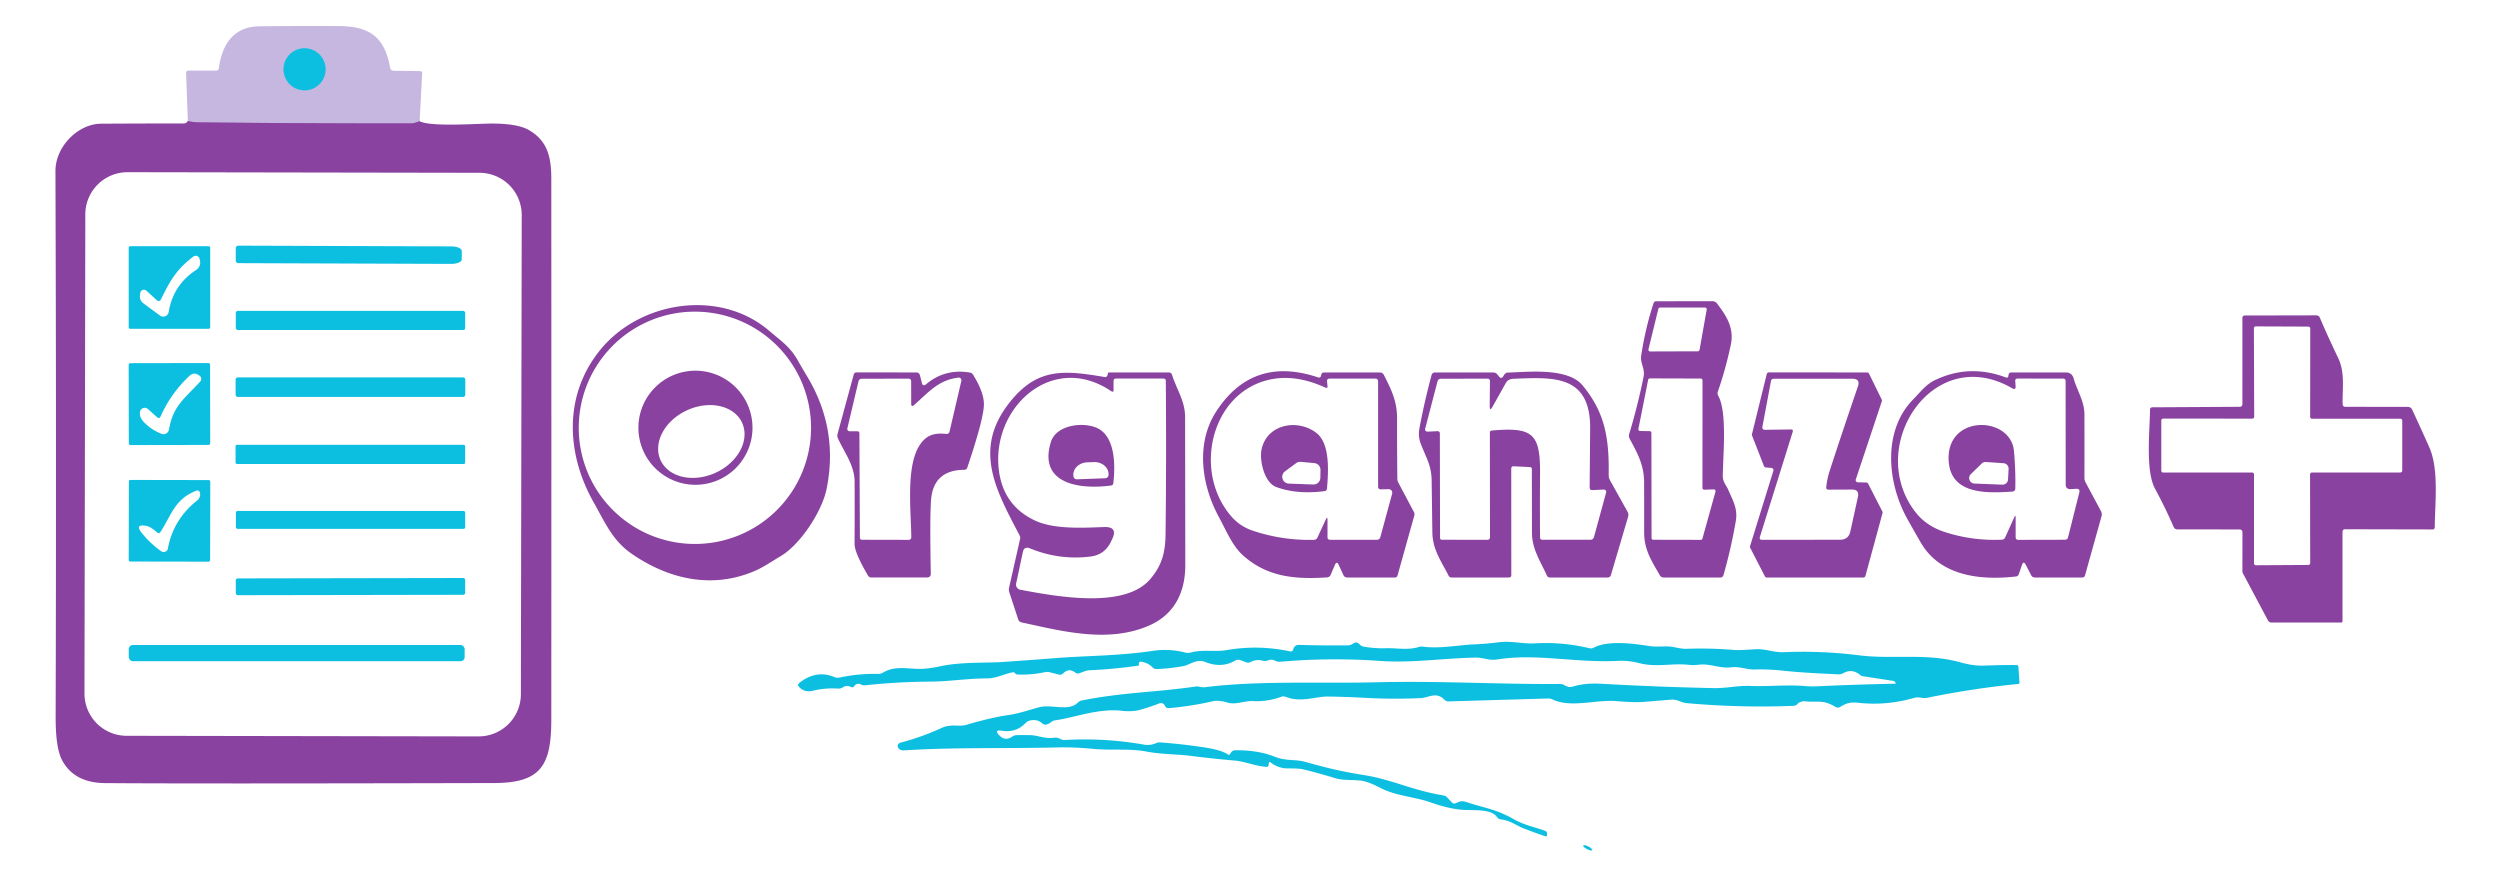 <?xml version="1.0" encoding="UTF-8" standalone="no"?>
<!DOCTYPE svg PUBLIC "-//W3C//DTD SVG 1.1//EN" "http://www.w3.org/Graphics/SVG/1.1/DTD/svg11.dtd">
<svg xmlns="http://www.w3.org/2000/svg" version="1.1" viewBox="0.00 0.00 500.00 179.00">
<g stroke-width="2.00" fill="none" stroke-linecap="butt">
<path stroke="#a87dc0" vector-effect="non-scaling-stroke" d="
  M 83.93 24.24
  Q 82.82 24.68 82.25 24.68
  Q 61.00 24.70 39.75 24.47
  Q 38.64 24.46 37.57 24.21"
/>
<path stroke="#69bbe0" vector-effect="non-scaling-stroke" d="
  M 65.11 13.86
  A 4.20 4.20 0.0 0 0 60.91 9.66
  A 4.20 4.20 0.0 0 0 56.71 13.86
  A 4.20 4.20 0.0 0 0 60.91 18.06
  A 4.20 4.20 0.0 0 0 65.11 13.86"
/>
</g>
<path fill="#c6b7e0" d="
  M 83.93 24.24
  Q 82.82 24.68 82.25 24.68
  Q 61.00 24.70 39.75 24.47
  Q 38.64 24.46 37.57 24.21
  L 37.22 14.67
  Q 37.20 14.12 37.75 14.12
  L 43.21 14.12
  Q 43.70 14.12 43.77 13.63
  C 44.43 8.80 46.75 5.33 51.88 5.26
  Q 59.73 5.17 67.59 5.21
  C 73.91 5.25 76.90 7.32 78.02 13.51
  Q 78.14 14.14 78.78 14.15
  L 83.98 14.22
  Q 84.46 14.22 84.43 14.70
  L 83.93 24.24
  Z
  M 65.11 13.86
  A 4.20 4.20 0.0 0 0 60.91 9.66
  A 4.20 4.20 0.0 0 0 56.71 13.86
  A 4.20 4.20 0.0 0 0 60.91 18.06
  A 4.20 4.20 0.0 0 0 65.11 13.86
  Z"
/>
<circle fill="#0cbfe0" cx="60.91" cy="13.86" r="4.20"/>
<path fill="#8a42a0" d="
  M 37.57 24.21
  Q 38.64 24.46 39.75 24.47
  Q 61.00 24.70 82.25 24.68
  Q 82.82 24.68 83.93 24.24
  C 86.12 25.42 95.48 24.71 98.41 24.71
  Q 103.59 24.72 105.83 26.04
  C 109.49 28.19 110.26 31.40 110.26 35.75
  Q 110.29 89.86 110.26 143.96
  C 110.26 153.18 108.11 156.59 98.80 156.61
  Q 37.56 156.76 20.99 156.62
  Q 14.83 156.56 12.42 152.05
  Q 11.12 149.60 11.13 143.48
  Q 11.28 88.87 11.09 34.25
  C 11.07 29.32 15.60 24.77 20.20 24.74
  Q 28.45 24.69 36.70 24.69
  Q 37.00 24.69 37.19 24.58
  Q 37.44 24.42 37.57 24.21
  Z
  M 104.344 43.016
  A 8.44 8.44 0.0 0 0 95.918 34.562
  L 25.518 34.439
  A 8.44 8.44 0.0 0 0 17.064 42.864
  L 16.896 138.704
  A 8.44 8.44 0.0 0 0 25.322 147.159
  L 95.722 147.281
  A 8.44 8.44 0.0 0 0 104.176 138.856
  L 104.344 43.016
  Z"
/>
<path fill="#0cbfe0" d="
  M 42.04 65.44
  A 0.32 0.32 0.0 0 1 41.72 65.76
  L 26.06 65.76
  A 0.32 0.32 0.0 0 1 25.74 65.44
  L 25.74 49.56
  A 0.32 0.32 0.0 0 1 26.06 49.24
  L 41.72 49.24
  A 0.32 0.32 0.0 0 1 42.04 49.56
  L 42.04 65.44
  Z
  M 31.29 59.98
  L 29.27 58.13
  A 0.73 0.73 0.0 0 0 28.06 58.56
  L 27.99 59.04
  A 1.69 1.68 -67.8 0 0 28.66 60.65
  L 31.98 63.10
  A 1.11 1.11 0.0 0 0 33.74 62.39
  Q 34.64 56.96 39.25 53.98
  A 1.76 1.75 66.5 0 0 39.99 52.09
  L 39.91 51.76
  A 0.79 0.79 0.0 0 0 38.66 51.32
  C 35.14 53.99 33.91 56.39 32.23 59.80
  Q 31.88 60.52 31.29 59.98
  Z"
/>
<path fill="#0cbfe0" d="
  M 47.15 49.67
  A 0.54 0.54 0.0 0 1 47.70 49.13
  L 90.26 49.28
  A 2.10 0.90 0.2 0 1 92.35 50.19
  L 92.35 51.89
  A 2.10 0.90 0.2 0 1 90.24 52.78
  L 47.68 52.63
  A 0.54 0.54 0.0 0 1 47.15 52.09
  L 47.15 49.67
  Z"
/>
<path fill="#8a42a0" d="
  M 343.65 79.16
  C 345.49 82.45 344.58 91.23 344.56 95.25
  C 344.55 96.36 345.29 97.12 345.60 97.85
  C 346.52 99.98 347.59 101.73 347.17 104.16
  Q 346.23 109.63 344.71 114.98
  Q 344.56 115.51 344.01 115.51
  L 332.75 115.50
  Q 332.22 115.50 331.96 115.05
  C 330.31 112.16 328.82 109.96 328.83 106.44
  Q 328.84 101.44 328.82 96.47
  C 328.80 92.95 327.51 90.69 325.93 87.74
  A 1.22 1.19 -51.4 0 1 325.84 86.81
  Q 327.54 81.16 328.70 75.43
  C 329.07 73.61 328.00 72.74 328.24 71.12
  Q 329.04 65.79 330.70 60.67
  Q 330.83 60.25 331.27 60.25
  L 342.50 60.24
  A 1.13 1.12 70.9 0 1 343.39 60.68
  C 345.28 63.14 346.86 65.60 346.17 68.91
  Q 345.17 73.70 343.57 78.32
  A 1.05 1.00 40.8 0 0 343.65 79.16
  Z
  M 329.69 69.86
  A 0.35 0.35 0.0 0 0 330.03 70.29
  L 339.57 70.26
  A 0.35 0.35 0.0 0 0 339.91 69.97
  L 341.34 61.92
  A 0.35 0.35 0.0 0 0 340.99 61.51
  L 332.01 61.51
  A 0.35 0.35 0.0 0 0 331.67 61.78
  L 329.69 69.86
  Z
  M 329.93 86.23
  A 0.35 0.35 0.0 0 1 330.28 86.58
  L 330.31 107.60
  A 0.35 0.35 0.0 0 0 330.66 107.95
  L 340.15 107.97
  A 0.35 0.35 0.0 0 0 340.49 107.71
  L 343.10 98.33
  A 0.35 0.35 0.0 0 0 342.76 97.88
  L 340.85 97.94
  A 0.35 0.35 0.0 0 1 340.49 97.59
  L 340.50 76.06
  A 0.35 0.35 0.0 0 0 340.15 75.71
  L 329.98 75.68
  A 0.35 0.35 0.0 0 0 329.63 75.96
  L 327.68 85.79
  A 0.35 0.35 0.0 0 0 328.02 86.20
  L 329.93 86.23
  Z"
/>
<path fill="#8a42a0" d="
  M 153.84 66.16
  C 156.27 68.24 157.99 69.32 159.53 72.03
  Q 160.23 73.28 161.43 75.28
  Q 167.75 85.78 165.32 97.78
  C 164.42 102.23 160.14 108.85 156.13 111.23
  C 154.41 112.26 152.65 113.46 150.93 114.20
  C 142.22 117.93 133.47 115.71 126.26 110.70
  C 122.47 108.06 120.98 104.43 118.76 100.52
  C 113.21 90.72 112.70 79.04 120.03 70.00
  C 128.01 60.17 143.97 57.71 153.84 66.16
  Z
  M 162.21 85.56
  A 23.23 23.23 0.0 0 0 138.98 62.33
  A 23.23 23.23 0.0 0 0 115.75 85.56
  A 23.23 23.23 0.0 0 0 138.98 108.79
  A 23.23 23.23 0.0 0 0 162.21 85.56
  Z"
/>
<rect fill="#0cbfe0" x="47.16" y="62.18" width="45.88" height="3.82" rx="0.39"/>
<path fill="#8a42a0" d="
  M 468.50 106.43
  L 468.50 124.25
  A 0.26 0.25 -90.0 0 1 468.25 124.51
  L 454.33 124.51
  Q 453.82 124.51 453.58 124.06
  L 448.58 114.66
  A 0.82 0.69 34.6 0 1 448.48 114.29
  L 448.49 106.50
  Q 448.49 105.89 447.88 105.89
  L 435.49 105.88
  Q 434.94 105.88 434.72 105.37
  Q 433.03 101.48 431.02 97.77
  C 429.05 94.15 429.97 86.16 430.00 81.96
  Q 430.01 81.46 430.51 81.46
  L 447.92 81.36
  Q 448.48 81.36 448.48 80.80
  L 448.48 63.56
  A 0.46 0.46 0.0 0 1 448.94 63.10
  L 463.26 63.07
  A 0.75 0.75 0.0 0 1 463.96 63.52
  Q 465.70 67.59 467.61 71.54
  C 469.05 74.52 468.45 77.68 468.53 80.87
  A 0.50 0.50 0.0 0 0 469.03 81.36
  L 481.54 81.38
  Q 482.18 81.38 482.44 81.95
  Q 484.20 85.72 485.86 89.46
  C 487.82 93.87 486.98 100.71 486.95 105.48
  A 0.42 0.41 -0.0 0 1 486.53 105.89
  L 469.07 105.85
  Q 468.50 105.85 468.50 106.43
  Z
  M 450.42 94.50
  A 0.38 0.38 0.0 0 1 450.80 94.88
  L 450.80 112.67
  A 0.38 0.38 0.0 0 0 451.18 113.05
  L 461.66 112.99
  A 0.38 0.38 0.0 0 0 462.04 112.61
  L 462.01 94.88
  A 0.38 0.38 0.0 0 1 462.39 94.50
  L 480.07 94.50
  A 0.38 0.38 0.0 0 0 480.45 94.12
  L 480.45 84.13
  A 0.38 0.38 0.0 0 0 480.07 83.75
  L 462.41 83.75
  A 0.38 0.38 0.0 0 1 462.03 83.37
  L 462.05 65.70
  A 0.38 0.38 0.0 0 0 461.67 65.32
  L 451.16 65.28
  A 0.38 0.38 0.0 0 0 450.78 65.66
  L 450.84 83.35
  A 0.38 0.38 0.0 0 1 450.46 83.73
  L 432.64 83.72
  A 0.38 0.38 0.0 0 0 432.26 84.10
  L 432.26 94.13
  A 0.38 0.38 0.0 0 0 432.64 94.51
  L 450.42 94.50
  Z"
/>
<path fill="#0cbfe0" d="
  M 42.044 88.616
  A 0.37 0.37 0.0 0 1 41.674 88.986
  L 26.134 89.013
  A 0.37 0.37 0.0 0 1 25.764 88.644
  L 25.736 73.004
  A 0.37 0.37 0.0 0 1 26.106 72.634
  L 41.646 72.606
  A 0.37 0.37 0.0 0 1 42.016 72.976
  L 42.044 88.616
  Z
  M 31.40 83.43
  L 29.58 81.80
  A 0.95 0.94 27.7 0 0 28.03 82.28
  Q 27.77 83.36 28.80 84.44
  Q 30.29 85.98 32.29 86.76
  A 1.12 1.12 0.0 0 0 33.80 85.90
  C 34.60 81.13 36.95 79.71 40.05 76.29
  A 0.77 0.77 0.0 0 0 39.90 75.13
  L 39.68 74.99
  Q 38.74 74.39 37.92 75.15
  Q 34.21 78.61 32.12 83.28
  Q 31.87 83.85 31.40 83.43
  Z"
/>
<path fill="#8a42a0" d="
  M 150.50 85.55
  A 11.41 11.41 0.0 0 1 139.09 96.96
  A 11.41 11.41 0.0 0 1 127.68 85.55
  A 11.41 11.41 0.0 0 1 139.09 74.14
  A 11.41 11.41 0.0 0 1 150.50 85.55
  Z
  M 148.419 84.552
  A 8.97 6.87 -24.7 0 0 137.399 82.058
  A 8.97 6.87 -24.7 0 0 132.121 92.048
  A 8.97 6.87 -24.7 0 0 143.141 94.541
  A 8.97 6.87 -24.7 0 0 148.419 84.552
  Z"
/>
<path fill="#8a42a0" d="
  M 185.10 76.95
  Q 188.91 73.67 193.97 74.51
  Q 194.38 74.58 194.60 74.92
  Q 196.85 78.53 196.78 81.00
  Q 196.70 83.89 193.46 93.52
  Q 193.31 93.96 192.86 93.96
  Q 186.68 94.00 186.21 100.00
  Q 185.95 103.41 186.16 114.82
  A 0.66 0.66 0.0 0 1 185.50 115.49
  L 174.28 115.50
  Q 173.82 115.50 173.59 115.10
  Q 170.90 110.51 170.91 108.76
  Q 170.95 102.53 170.92 96.33
  C 170.91 93.10 168.90 90.53 167.59 87.69
  Q 167.38 87.24 167.52 86.75
  L 170.74 74.93
  Q 170.86 74.48 171.32 74.48
  L 183.29 74.49
  A 0.72 0.71 82.6 0 1 183.98 75.03
  L 184.41 76.73
  A 0.43 0.42 -27.0 0 0 185.10 76.95
  Z
  M 171.88 86.69
  L 171.98 107.58
  A 0.38 0.37 -0.0 0 0 172.36 107.95
  L 181.75 107.97
  A 0.51 0.50 -0.0 0 0 182.26 107.47
  C 182.21 102.41 181.18 93.65 183.77 89.29
  C 185.12 87.04 186.78 86.51 189.27 86.79
  A 0.58 0.57 9.4 0 0 189.90 86.35
  L 192.27 76.18
  A 0.54 0.54 0.0 0 0 191.68 75.52
  C 187.59 76.03 185.72 78.48 182.82 81.00
  Q 182.24 81.50 182.24 80.74
  L 182.23 76.23
  A 0.50 0.49 89.4 0 0 181.73 75.73
  L 172.32 75.75
  A 0.65 0.63 -83.1 0 0 171.70 76.25
  L 169.47 85.67
  A 0.47 0.46 -83.1 0 0 169.92 86.25
  L 171.44 86.25
  Q 171.87 86.25 171.88 86.69
  Z"
/>
<path fill="#8a42a0" d="
  M 264.17 75.25
  Q 264.22 75.05 264.28 74.87
  Q 264.41 74.49 264.80 74.49
  L 276.00 74.50
  A 0.86 0.86 0.0 0 1 276.76 74.96
  C 278.19 77.76 279.41 80.21 279.41 83.52
  Q 279.40 89.60 279.47 95.69
  Q 279.47 96.16 279.69 96.57
  L 282.80 102.43
  A 0.90 0.86 -52.7 0 1 282.87 103.07
  L 279.52 115.06
  Q 279.40 115.51 278.94 115.51
  L 269.47 115.50
  Q 268.90 115.50 268.66 114.98
  L 267.75 112.99
  Q 267.35 112.11 266.97 113.00
  L 266.12 114.99
  A 0.82 0.82 0.0 0 1 265.42 115.48
  C 259.14 115.88 253.68 115.47 248.79 111.25
  C 246.49 109.27 245.29 106.19 243.80 103.45
  C 240.27 97.00 239.10 88.63 243.28 82.24
  Q 250.56 71.08 263.69 75.50
  A 0.38 0.38 0.0 0 0 264.17 75.25
  Z
  M 265.50 104.00
  L 265.50 107.48
  A 0.48 0.48 0.0 0 0 265.98 107.96
  L 275.35 107.96
  Q 275.92 107.96 276.07 107.41
  L 278.43 98.74
  A 0.72 0.72 0.0 0 0 277.71 97.83
  L 276.19 97.87
  Q 275.62 97.88 275.62 97.31
  L 275.62 76.30
  Q 275.62 75.72 275.05 75.72
  L 265.94 75.72
  Q 265.35 75.72 265.41 76.31
  L 265.50 77.20
  Q 265.55 77.74 265.05 77.51
  Q 259.03 74.76 253.85 75.94
  C 242.14 78.60 238.54 94.35 246.25 103.26
  Q 247.99 105.27 250.51 106.12
  Q 256.43 108.12 262.80 107.97
  A 0.77 0.76 11.7 0 0 263.48 107.53
  L 265.15 103.92
  Q 265.50 103.17 265.50 104.00
  Z"
/>
<path fill="#8a42a0" d="
  M 404.38 113.03
  L 403.76 114.83
  Q 403.62 115.25 403.18 115.30
  C 396.20 116.09 388.08 115.29 384.16 108.52
  Q 382.76 106.11 381.41 103.68
  C 377.48 96.58 376.45 86.19 382.63 79.89
  C 383.96 78.54 385.16 76.93 386.83 76.11
  Q 393.71 72.71 401.15 75.48
  Q 401.66 75.67 401.68 75.13
  Q 401.69 74.97 401.75 74.82
  Q 401.87 74.50 402.22 74.50
  L 413.25 74.49
  A 1.51 1.49 -7.6 0 1 414.70 75.59
  C 415.42 78.18 416.88 80.19 416.89 82.90
  Q 416.90 89.28 416.89 95.64
  Q 416.89 96.06 417.09 96.43
  L 420.20 102.24
  A 1.34 1.32 39.1 0 1 420.31 103.24
  L 417.01 115.06
  Q 416.89 115.50 416.44 115.50
  L 407.02 115.50
  Q 406.46 115.50 406.21 115.01
  L 405.16 112.97
  Q 404.70 112.08 404.38 113.03
  Z
  M 403.13 103.53
  L 403.13 107.42
  Q 403.13 107.97 403.67 107.97
  L 413.02 107.95
  A 0.60 0.59 6.8 0 0 413.60 107.50
  L 415.86 98.51
  Q 416.05 97.72 415.24 97.76
  L 414.01 97.83
  A 0.83 0.83 0.0 0 1 413.14 97.00
  L 413.12 76.17
  A 0.45 0.45 0.0 0 0 412.67 75.72
  L 403.53 75.71
  Q 403.02 75.71 403.05 76.22
  L 403.12 77.24
  Q 403.17 78.07 402.45 77.66
  C 386.47 68.38 372.86 89.57 383.22 102.58
  Q 385.32 105.21 388.91 106.39
  Q 394.43 108.19 400.37 107.94
  Q 400.83 107.92 401.02 107.51
  L 402.85 103.47
  Q 403.13 102.85 403.13 103.53
  Z"
/>
<path fill="#8a42a0" d="
  M 221.51 75.01
  Q 221.55 74.86 221.59 74.66
  Q 221.62 74.50 221.78 74.50
  L 233.74 74.49
  Q 234.25 74.49 234.41 74.98
  C 235.37 77.97 237.02 80.24 237.02 83.43
  Q 237.04 98.22 237.06 113.00
  C 237.06 118.37 234.98 122.84 229.84 125.10
  C 221.72 128.66 212.62 126.29 204.32 124.48
  Q 203.81 124.37 203.64 123.87
  L 201.86 118.46
  A 1.80 1.80 0.0 0 1 201.82 117.51
  L 204.02 107.78
  A 0.99 0.96 39.2 0 0 203.94 107.12
  C 199.15 97.98 194.59 89.88 201.82 80.62
  C 207.39 73.48 212.76 74.03 220.91 75.40
  Q 221.38 75.47 221.51 75.01
  Z
  M 222.25 78.24
  C 210.58 70.34 198.41 81.34 199.74 93.75
  Q 200.52 101.01 206.90 104.06
  C 210.75 105.91 216.51 105.56 220.82 105.41
  Q 223.66 105.31 222.42 107.86
  L 222.17 108.38
  Q 220.92 110.96 218.08 111.31
  Q 211.83 112.08 206.02 109.68
  Q 204.82 109.19 204.56 110.45
  L 203.23 116.70
  A 1.05 1.04 11.5 0 0 204.06 117.95
  C 211.33 119.30 224.90 121.85 230.04 115.83
  C 232.33 113.15 233.07 110.60 233.11 106.85
  Q 233.29 91.44 233.16 76.14
  A 0.44 0.43 0.7 0 0 232.73 75.71
  L 223.26 75.70
  Q 222.71 75.70 222.71 76.24
  L 222.71 77.99
  Q 222.71 78.55 222.25 78.24
  Z"
/>
<path fill="#8a42a0" d="
  M 302.25 93.75
  L 302.26 115.00
  Q 302.26 115.50 301.75 115.50
  L 290.31 115.50
  Q 289.91 115.50 289.72 115.14
  C 288.22 112.18 286.52 109.92 286.47 106.46
  Q 286.40 101.26 286.33 96.08
  C 286.29 93.04 285.18 91.46 284.14 88.71
  Q 283.59 87.27 283.88 85.71
  Q 284.83 80.56 286.31 75.02
  A 0.71 0.71 0.0 0 1 287.00 74.49
  L 298.60 74.49
  Q 299.15 74.49 299.49 74.91
  L 299.82 75.32
  Q 300.27 75.87 300.65 75.26
  L 300.82 74.98
  Q 301.11 74.52 301.65 74.51
  C 305.21 74.44 313.45 73.42 316.48 77.04
  C 321.12 82.59 321.84 87.93 321.74 95.04
  Q 321.73 95.57 321.98 96.02
  L 325.50 102.33
  Q 325.78 102.82 325.62 103.36
  L 322.19 114.99
  Q 322.04 115.50 321.50 115.50
  L 310.03 115.51
  Q 309.56 115.51 309.36 115.08
  C 308.03 112.12 306.40 109.85 306.39 106.47
  Q 306.38 100.06 306.37 93.86
  Q 306.37 93.43 305.94 93.41
  L 302.75 93.26
  Q 302.25 93.24 302.25 93.75
  Z
  M 297.94 81.18
  L 297.99 76.24
  Q 297.99 75.73 297.48 75.73
  L 288.21 75.75
  Q 287.64 75.75 287.50 76.29
  L 285.03 85.75
  A 0.47 0.46 -84.4 0 0 285.50 86.33
  L 287.47 86.24
  Q 287.97 86.22 287.97 86.72
  L 288.01 107.60
  A 0.35 0.35 0.0 0 0 288.36 107.95
  L 297.52 107.96
  A 0.48 0.48 0.0 0 0 298.00 107.48
  L 297.97 86.55
  Q 297.97 86.15 298.37 86.11
  C 306.64 85.36 308.07 86.80 308.01 94.75
  Q 307.96 101.09 308.01 107.46
  Q 308.01 107.96 308.50 107.95
  L 318.10 107.95
  A 0.71 0.71 0.0 0 0 318.79 107.42
  L 321.23 98.50
  A 0.47 0.47 0.0 0 0 320.75 97.91
  L 318.51 98.02
  Q 317.93 98.05 317.93 97.47
  Q 317.98 91.60 318.03 85.75
  C 318.13 74.83 310.57 75.45 302.62 75.76
  Q 301.61 75.80 301.12 76.68
  L 298.51 81.34
  Q 297.93 82.38 297.94 81.18
  Z"
/>
<path fill="#8a42a0" d="
  M 354.29 93.59
  L 353.16 93.49
  A 0.44 0.44 0.0 0 1 352.79 93.21
  L 350.41 87.11
  A 0.44 0.44 0.0 0 1 350.39 86.84
  L 353.35 74.82
  A 0.44 0.44 0.0 0 1 353.78 74.48
  L 373.42 74.49
  A 0.44 0.44 0.0 0 1 373.81 74.74
  L 376.35 79.92
  A 0.44 0.44 0.0 0 1 376.37 80.25
  L 371.16 95.88
  A 0.44 0.44 0.0 0 0 371.57 96.46
  L 373.25 96.50
  A 0.44 0.44 0.0 0 1 373.63 96.74
  L 376.47 102.29
  A 0.44 0.44 0.0 0 1 376.51 102.60
  L 373.09 115.18
  A 0.44 0.44 0.0 0 1 372.66 115.50
  L 353.37 115.51
  A 0.44 0.44 0.0 0 1 352.98 115.27
  L 350.04 109.56
  A 0.44 0.44 0.0 0 1 350.01 109.23
  L 354.68 94.15
  A 0.44 0.44 0.0 0 0 354.29 93.59
  Z
  M 358.19 85.89
  Q 358.69 85.89 358.54 86.37
  L 351.98 107.38
  Q 351.80 107.96 352.41 107.96
  L 367.99 107.95
  Q 369.71 107.95 370.07 106.28
  L 371.58 99.40
  Q 371.91 97.90 370.38 97.91
  L 365.72 97.93
  Q 365.20 97.94 365.25 97.41
  Q 365.42 95.77 365.92 94.21
  Q 368.50 86.29 371.58 77.30
  Q 372.11 75.75 370.47 75.75
  L 354.77 75.75
  Q 354.28 75.75 354.19 76.23
  L 352.49 85.30
  Q 352.37 85.97 353.05 85.96
  L 358.19 85.89
  Z"
/>
<rect fill="#0cbfe0" x="47.12" y="75.48" width="45.94" height="3.90" rx="0.42"/>
<path fill="#8a42a0" d="
  M 210.18 88.39
  C 211.28 84.84 217.00 84.29 219.67 85.73
  C 223.13 87.60 223.06 93.33 222.66 96.65
  Q 222.61 97.05 222.21 97.10
  C 215.85 97.96 207.60 96.75 210.18 88.39
  Z
  M 215.38 95.86
  L 221.06 95.65
  A 0.68 0.68 0.0 0 0 221.71 94.95
  L 221.71 94.76
  A 2.85 2.45 -2.1 0 0 218.77 92.42
  L 217.43 92.47
  A 2.85 2.45 -2.1 0 0 214.67 95.02
  L 214.68 95.21
  A 0.68 0.68 0.0 0 0 215.38 95.86
  Z"
/>
<path fill="#8a42a0" d="
  M 255.24 97.40
  C 252.83 96.50 251.80 91.98 252.35 89.70
  C 253.57 84.72 259.62 83.77 263.26 86.57
  C 266.10 88.74 265.66 94.51 265.40 97.70
  Q 265.36 98.17 264.89 98.23
  Q 259.36 98.93 255.24 97.40
  Z
  M 260.17 92.37
  A 1.36 1.36 0.0 0 0 259.24 92.62
  L 257.00 94.27
  A 1.36 1.36 0.0 0 0 257.76 96.72
  L 262.66 96.90
  A 1.36 1.36 0.0 0 0 264.07 95.57
  L 264.10 94.00
  A 1.36 1.36 0.0 0 0 262.86 92.62
  L 260.17 92.37
  Z"
/>
<path fill="#8a42a0" d="
  M 389.74 92.26
  C 389.08 82.81 402.18 83.06 402.80 90.26
  Q 403.14 94.12 403.06 97.72
  A 0.61 0.61 0.0 0 1 402.49 98.32
  C 397.51 98.64 390.20 99.00 389.74 92.26
  Z
  M 397.18 92.40
  A 1.10 1.10 0.0 0 0 396.34 92.71
  L 394.17 94.82
  A 1.10 1.10 0.0 0 0 394.90 96.71
  L 400.47 96.93
  A 1.10 1.10 0.0 0 0 401.61 95.88
  L 401.72 93.79
  A 1.10 1.10 0.0 0 0 400.69 92.64
  L 397.18 92.40
  Z"
/>
<rect fill="#0cbfe0" x="47.11" y="88.96" width="45.92" height="3.84" rx="0.28"/>
<path fill="#0cbfe0" d="
  M 42.026 112.004
  A 0.33 0.33 0.0 0 1 41.696 112.334
  L 26.076 112.306
  A 0.33 0.33 0.0 0 1 25.746 111.976
  L 25.774 96.316
  A 0.33 0.33 0.0 0 1 26.104 95.986
  L 41.724 96.014
  A 0.33 0.33 0.0 0 1 42.054 96.344
  L 42.026 112.004
  Z
  M 31.37 106.45
  Q 30.18 105.38 29.40 105.21
  Q 26.82 104.68 28.38 106.62
  Q 30.06 108.71 32.26 110.26
  A 0.84 0.84 0.0 0 0 33.57 109.72
  Q 34.65 103.90 39.41 100.11
  C 39.93 99.70 40.19 99.00 39.94 98.42
  Q 39.73 97.95 39.25 98.14
  C 34.92 99.83 34.28 103.05 32.12 106.35
  Q 31.81 106.84 31.37 106.45
  Z"
/>
<rect fill="#0cbfe0" x="47.18" y="102.19" width="45.86" height="3.58" rx="0.32"/>
<rect fill="#0cbfe0" x="-22.94" y="-1.68" transform="translate(70.10,117.32) rotate(-0.1)" width="45.88" height="3.36" rx="0.38"/>
<path fill="#0cbfe0" d="
  M 199.88 147.09
  Q 201.05 148.29 202.48 147.31
  A 1.68 1.64 -62.2 0 1 203.38 147.02
  Q 204.75 147.01 206.08 147.03
  C 207.59 147.06 209.04 147.82 210.80 147.55
  Q 211.32 147.48 211.68 147.62
  Q 211.91 147.71 212.12 147.82
  A 1.82 1.79 -32.8 0 0 212.99 148.00
  Q 220.92 147.54 228.76 148.92
  Q 230.08 149.15 231.26 148.61
  A 1.53 1.48 34.1 0 1 232.00 148.48
  Q 236.40 148.80 240.74 149.46
  Q 244.36 150.00 245.66 150.94
  A 0.20 0.19 34.1 0 0 245.94 150.89
  L 246.21 150.50
  Q 246.51 150.06 247.04 150.05
  Q 251.63 150.01 254.93 151.34
  C 257.22 152.26 259.07 151.82 260.99 152.36
  C 264.98 153.48 268.10 154.28 272.82 155.02
  C 278.27 155.87 282.61 158.11 288.67 159.08
  Q 289.12 159.15 289.43 159.48
  L 290.34 160.45
  Q 290.73 160.86 291.23 160.61
  C 292.16 160.17 292.51 160.14 293.56 160.50
  C 296.76 161.58 299.18 161.79 302.81 163.87
  C 304.83 165.03 306.90 165.38 309.06 166.19
  A 0.55 0.54 -77.9 0 1 309.41 166.74
  L 309.38 167.11
  A 0.19 0.19 0.0 0 1 309.13 167.28
  Q 306.85 166.51 304.59 165.62
  C 303.41 165.16 301.99 164.07 300.21 163.89
  Q 299.71 163.84 299.41 163.42
  C 298.31 161.87 295.48 162.07 293.00 161.99
  Q 290.14 161.90 285.94 160.42
  C 282.86 159.34 279.17 159.21 275.99 157.54
  Q 273.66 156.33 272.27 156.14
  C 270.44 155.90 268.71 156.15 266.95 155.61
  Q 263.75 154.62 260.51 153.84
  Q 259.89 153.69 257.47 153.68
  Q 255.69 153.67 254.16 152.52
  Q 253.75 152.21 253.75 152.72
  Q 253.75 152.92 253.70 153.09
  Q 253.61 153.40 253.29 153.37
  C 251.02 153.21 249.01 152.29 246.91 152.11
  Q 242.32 151.71 237.76 151.13
  C 235.76 150.87 232.15 150.86 229.39 150.33
  C 225.91 149.65 222.23 150.12 218.66 149.78
  Q 214.80 149.40 211.31 149.49
  C 201.12 149.74 191.00 149.43 180.80 150.07
  Q 179.95 150.12 179.63 149.53
  A 0.67 0.67 0.0 0 1 180.04 148.55
  Q 184.41 147.40 188.35 145.58
  C 190.25 144.71 191.77 145.41 193.26 144.97
  Q 198.31 143.49 201.51 143.04
  C 203.81 142.71 205.67 142.03 207.79 141.46
  C 210.37 140.76 213.66 142.40 215.57 140.52
  Q 215.92 140.17 216.40 140.08
  C 224.77 138.43 230.99 138.50 239.25 137.29
  C 239.70 137.23 240.28 137.53 240.92 137.45
  C 252.00 136.07 263.82 136.74 275.10 136.46
  C 288.28 136.14 299.65 136.89 311.95 136.79
  Q 312.42 136.79 312.83 137.01
  C 313.56 137.41 313.88 137.53 314.73 137.27
  Q 317.05 136.57 320.25 136.75
  Q 331.49 137.39 342.75 137.62
  C 345.29 137.67 347.68 137.08 350.10 137.19
  C 353.77 137.34 357.32 136.90 361.00 137.21
  Q 362.25 137.31 363.00 137.28
  Q 371.02 136.90 379.04 136.74
  A 0.11 0.10 -20.5 0 0 379.12 136.57
  Q 379.02 136.44 378.92 136.31
  Q 378.84 136.21 378.72 136.19
  L 372.59 135.25
  A 1.18 1.16 69.1 0 1 372.02 134.99
  Q 370.43 133.65 368.64 134.64
  Q 368.17 134.90 367.62 134.87
  C 363.82 134.67 360.68 134.57 356.33 134.11
  Q 353.64 133.82 350.92 133.90
  C 349.38 133.95 347.90 133.25 346.24 133.46
  C 343.99 133.75 342.05 132.69 339.91 132.93
  Q 338.68 133.07 337.87 132.98
  C 334.45 132.56 331.39 133.55 327.78 132.61
  Q 325.67 132.07 323.66 132.17
  C 315.08 132.62 307.29 130.63 299.47 131.89
  C 297.83 132.15 296.59 131.50 295.17 131.52
  C 288.67 131.63 282.40 132.65 275.87 132.18
  Q 265.98 131.48 256.09 132.35
  Q 255.54 132.40 255.05 132.15
  Q 254.33 131.78 253.58 132.08
  Q 253.07 132.28 252.55 132.14
  Q 251.25 131.79 250.07 132.42
  Q 249.68 132.62 249.27 132.47
  L 248.11 132.04
  Q 247.54 131.82 247.01 132.13
  Q 244.31 133.70 241.02 132.39
  C 239.30 131.71 237.98 132.98 236.67 133.22
  Q 234.05 133.71 231.36 133.81
  Q 230.86 133.83 230.51 133.47
  Q 229.53 132.50 228.14 132.34
  A 0.33 0.32 -86.9 0 0 227.78 132.67
  Q 227.78 132.84 227.78 133.01
  Q 227.78 133.12 227.67 133.13
  Q 222.73 133.84 217.75 134.06
  Q 217.31 134.08 215.96 134.62
  Q 215.46 134.82 215.03 134.50
  Q 213.77 133.54 212.64 134.67
  Q 212.27 135.04 211.75 134.91
  L 209.98 134.46
  Q 209.47 134.33 208.96 134.44
  Q 206.28 135.01 203.52 134.90
  Q 203.20 134.89 203.00 134.64
  Q 202.91 134.53 202.78 134.46
  Q 202.75 134.44 202.72 134.44
  C 200.81 134.75 199.31 135.68 197.39 135.68
  C 193.62 135.68 189.79 136.30 186.19 136.32
  Q 179.58 136.36 172.99 137.06
  A 1.33 1.32 55.5 0 1 172.25 136.92
  Q 171.39 136.47 170.83 137.24
  Q 170.58 137.60 170.19 137.40
  Q 169.35 136.96 168.58 137.46
  Q 168.13 137.76 167.59 137.72
  Q 165.00 137.55 162.52 138.16
  A 2.73 2.36 -20.7 0 1 159.62 137.09
  Q 159.46 136.80 160.51 136.11
  Q 163.62 134.04 166.89 135.42
  Q 167.36 135.62 167.87 135.52
  Q 171.69 134.69 175.62 134.78
  Q 176.14 134.79 176.58 134.53
  C 178.93 133.13 181.33 133.75 183.80 133.78
  Q 185.53 133.80 188.15 133.24
  C 192.22 132.36 197.28 132.61 200.17 132.42
  Q 205.84 132.04 211.50 131.59
  C 216.48 131.19 224.16 131.16 230.49 130.18
  Q 233.85 129.67 237.09 130.52
  Q 237.58 130.65 238.07 130.52
  C 240.59 129.83 242.95 130.43 245.31 130.02
  Q 251.66 128.92 257.99 130.27
  Q 258.49 130.38 258.64 129.89
  Q 258.92 128.96 259.74 128.98
  Q 264.66 129.13 269.56 129.07
  Q 270.14 129.06 270.61 128.72
  Q 271.31 128.20 271.93 128.89
  A 1.46 1.45 -15.9 0 0 272.71 129.32
  Q 275.02 129.73 277.31 129.64
  C 279.05 129.58 281.65 130.08 283.75 129.40
  A 1.92 1.86 -49.2 0 1 284.54 129.33
  C 288.03 129.78 291.73 129.00 294.72 128.88
  Q 297.21 128.78 299.68 128.46
  C 302.37 128.12 304.47 128.82 307.05 128.67
  Q 312.52 128.36 317.85 129.64
  Q 318.34 129.76 318.78 129.52
  C 321.63 128.01 326.85 128.73 329.94 129.22
  Q 330.89 129.37 333.07 129.28
  C 334.61 129.22 335.90 129.81 337.31 129.76
  Q 342.14 129.59 346.93 130.00
  Q 347.76 130.07 351.05 129.85
  C 353.02 129.72 354.84 130.52 356.67 130.44
  Q 364.22 130.11 371.70 131.05
  C 378.68 131.93 385.23 130.54 392.15 132.49
  Q 394.74 133.22 396.97 133.12
  Q 399.97 132.99 403.33 133.01
  Q 403.66 133.01 403.68 133.34
  L 403.90 136.52
  Q 403.91 136.77 403.66 136.79
  Q 394.59 137.68 385.42 139.56
  C 384.53 139.74 383.72 139.31 382.89 139.56
  Q 377.31 141.19 371.57 140.55
  C 369.98 140.38 369.28 140.65 368.00 141.40
  A 0.87 0.87 0.0 0 1 367.11 141.39
  C 364.52 139.84 363.67 140.55 361.00 140.26
  Q 360.59 140.21 360.00 140.43
  Q 359.74 140.52 359.56 140.73
  Q 359.22 141.15 358.68 141.17
  Q 347.95 141.59 337.27 140.62
  C 336.25 140.52 335.46 139.84 334.25 139.93
  Q 331.50 140.15 328.75 140.38
  Q 326.86 140.53 323.28 140.22
  C 319.27 139.88 314.19 141.63 310.55 139.91
  Q 310.08 139.68 309.56 139.70
  L 289.73 140.28
  Q 289.23 140.30 288.88 139.94
  C 287.25 138.27 285.78 139.54 284.15 139.62
  Q 278.61 139.88 273.11 139.57
  Q 269.35 139.36 265.57 139.31
  C 263.11 139.28 260.24 140.57 257.18 139.38
  Q 256.71 139.19 256.23 139.37
  Q 253.48 140.36 250.60 140.22
  C 248.89 140.14 247.07 141.00 245.55 140.53
  Q 243.73 139.97 242.50 140.26
  Q 238.17 141.26 233.73 141.63
  A 0.70 0.69 74.5 0 1 233.03 141.23
  Q 232.63 140.38 231.75 140.72
  Q 229.93 141.43 228.06 141.95
  Q 226.48 142.40 224.26 142.15
  C 219.64 141.63 214.74 143.57 211.11 144.05
  Q 210.62 144.11 210.23 144.42
  Q 209.85 144.73 209.38 144.88
  A 0.90 0.89 -33.3 0 1 208.49 144.70
  Q 207.41 143.75 205.99 144.11
  Q 205.47 144.24 205.10 144.62
  Q 203.22 146.59 200.37 146.15
  Q 198.72 145.89 199.88 147.09
  Z"
/>
<rect fill="#0cbfe0" x="25.75" y="129.00" width="67.18" height="3.24" rx="0.82"/>
<ellipse fill="#0cbfe0" cx="0.00" cy="0.00" transform="translate(317.54,169.56) rotate(27.3)" rx="1.00" ry="0.30"/>
</svg>
